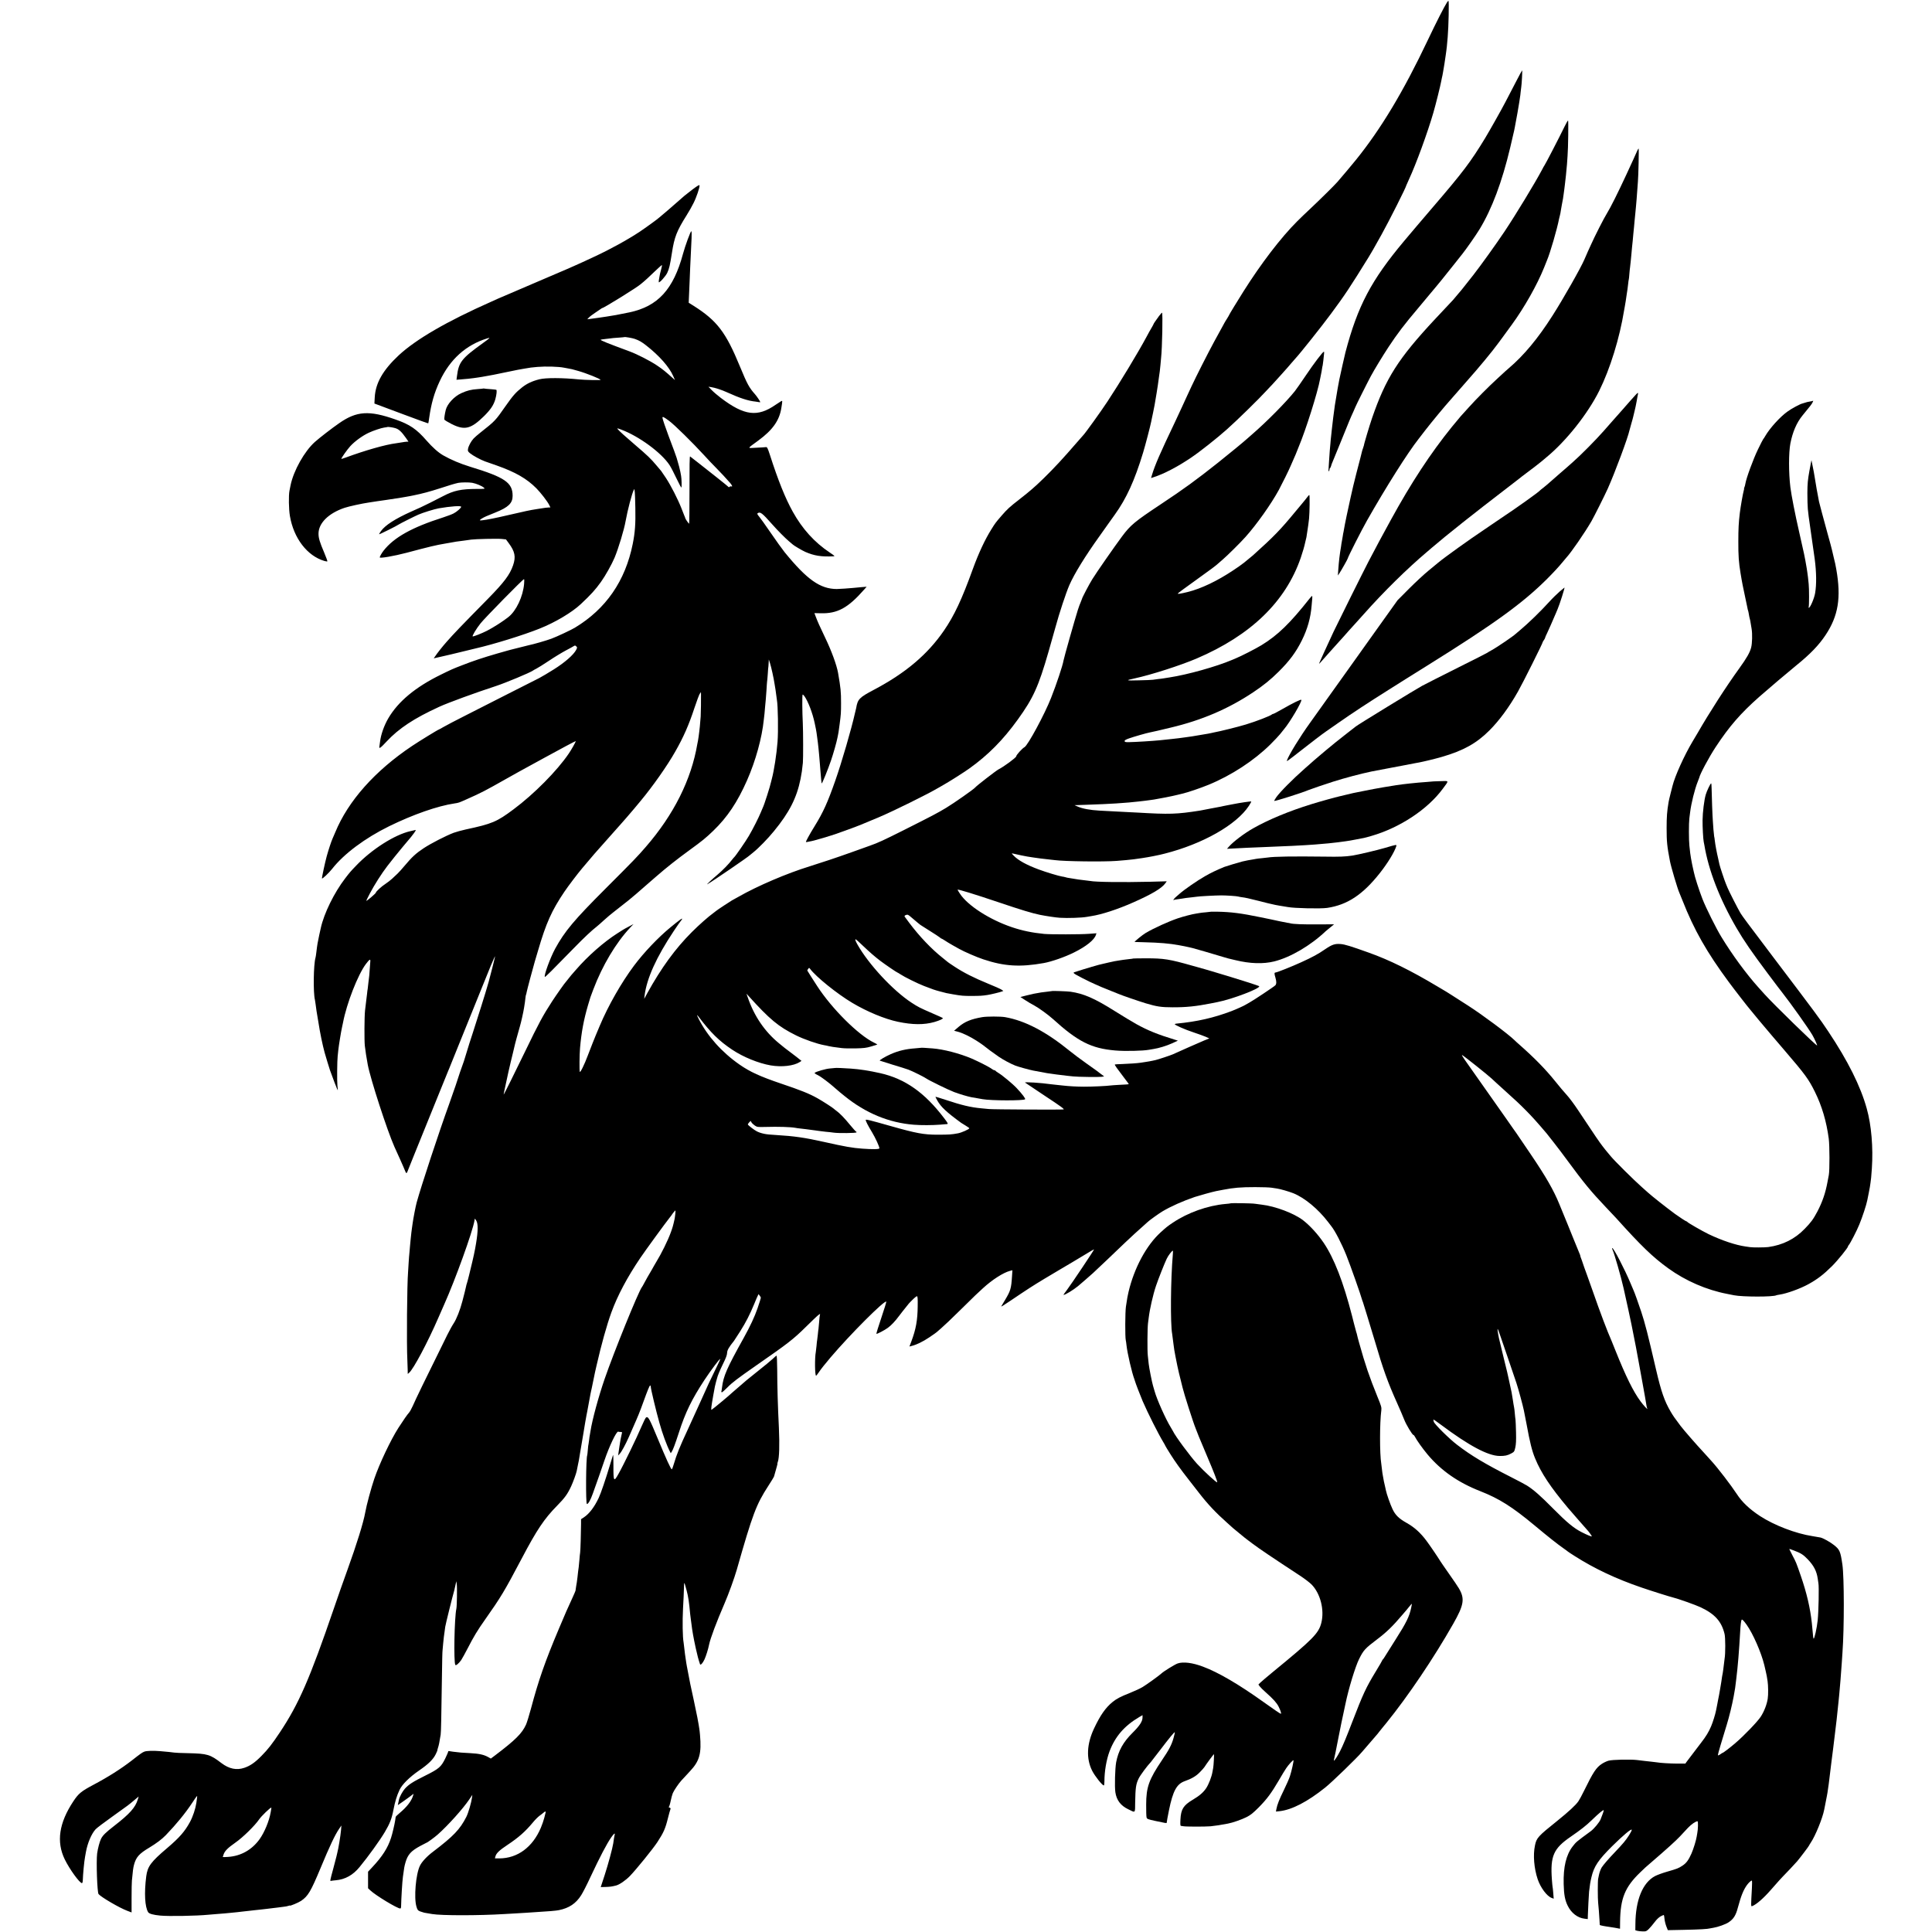 <?xml version="1.0" standalone="no"?>
<!DOCTYPE svg PUBLIC "-//W3C//DTD SVG 20010904//EN"
 "http://www.w3.org/TR/2001/REC-SVG-20010904/DTD/svg10.dtd">
<svg version="1.0" xmlns="http://www.w3.org/2000/svg"
 width="2966pt" height="2966pt" viewBox="0 0 2966 2966"
 preserveAspectRatio="xMidYMid meet">
<g transform="translate(0,2966) scale(0.1,-0.1)"
fill="#000000" stroke="none">
<path d="M22214 29623 c-43 -67 -167 -310 -294 -578 -373 -787 -718 -1362
-1104 -1840 -74 -91 -221 -266 -285 -339 -48 -55 -277 -280 -411 -406 -74 -69
-166 -157 -204 -196 -251 -250 -556 -649 -827 -1079 -94 -149 -219 -354 -219
-360 0 -3 -15 -28 -33 -57 -19 -29 -37 -60 -41 -68 -4 -8 -12 -24 -19 -35 -12
-20 -77 -138 -137 -250 -98 -181 -278 -536 -345 -680 -21 -44 -53 -114 -72
-155 -20 -41 -55 -118 -78 -170 -24 -52 -69 -149 -100 -215 -234 -490 -314
-674 -359 -824 l-15 -50 42 14 c152 48 362 157 568 296 137 92 403 302 555
438 160 142 500 475 614 601 18 19 60 64 94 100 33 36 90 99 126 139 36 41 76
86 90 101 14 16 45 52 70 81 25 29 50 57 55 63 75 80 409 500 546 686 222 300
282 391 579 870 44 71 75 126 198 346 121 218 382 736 382 759 0 2 18 43 41
92 109 235 285 716 374 1023 37 127 109 417 120 480 3 19 8 42 10 50 2 8 7 29
10 45 2 17 7 39 9 50 2 11 7 40 11 65 4 25 9 52 10 60 2 13 6 37 20 135 1 11
5 40 9 65 6 45 9 69 21 210 14 164 22 546 12 557 -3 2 -13 -9 -23 -24z"/>
<path d="M23280 28418 c-46 -90 -99 -190 -116 -223 -18 -33 -45 -85 -60 -115
-45 -88 -235 -426 -304 -540 -223 -367 -339 -521 -810 -1069 -163 -190 -358
-420 -434 -511 -507 -605 -713 -997 -901 -1710 -8 -30 -28 -118 -45 -195 -52
-233 -56 -255 -66 -314 -3 -18 -8 -43 -10 -55 -3 -18 -15 -90 -41 -246 -12
-79 -40 -302 -48 -385 -3 -33 -8 -76 -10 -95 -3 -19 -7 -66 -10 -105 -3 -38
-7 -88 -10 -110 -2 -22 -7 -94 -11 -159 -3 -66 -7 -130 -9 -143 -1 -12 2 -20
6 -17 5 3 9 14 9 24 0 10 4 21 9 24 5 3 12 18 16 33 3 15 15 45 25 68 10 22
66 159 125 305 134 331 149 368 191 458 19 41 34 76 34 78 0 7 194 394 235
469 60 111 181 309 270 445 135 205 241 345 467 612 117 139 242 289 278 333
36 44 67 82 70 85 3 3 21 25 40 50 19 25 43 54 52 65 9 11 58 72 108 135 50
63 102 129 115 145 57 70 216 297 272 390 188 311 342 721 467 1246 37 157 57
242 62 267 2 12 6 34 10 50 20 101 64 349 69 389 3 26 8 58 10 69 3 12 7 48
10 80 3 33 8 70 10 83 7 38 18 251 13 251 -2 0 -42 -73 -88 -162z"/>
<path d="M24017 27713 c-71 -147 -297 -584 -307 -593 -3 -3 -21 -34 -39 -70
-102 -193 -401 -686 -574 -945 -131 -196 -367 -524 -481 -670 -73 -93 -160
-203 -174 -220 -10 -11 -41 -49 -71 -84 -29 -35 -58 -70 -64 -76 -11 -11 -207
-220 -277 -295 -564 -605 -754 -904 -965 -1515 -39 -113 -129 -414 -126 -422
0 -2 -6 -21 -14 -44 -9 -23 -17 -51 -19 -63 -2 -12 -13 -55 -24 -96 -21 -77
-102 -393 -107 -420 -2 -8 -20 -87 -40 -175 -38 -168 -92 -426 -101 -485 -3
-19 -7 -42 -9 -50 -3 -8 -7 -33 -10 -55 -3 -22 -9 -53 -12 -70 -3 -16 -7 -39
-9 -50 -1 -11 -5 -33 -7 -50 -19 -105 -34 -233 -42 -355 l-6 -85 24 35 c27 40
127 217 127 225 0 18 214 439 297 585 294 518 623 1038 790 1250 6 8 53 69
104 135 91 118 307 379 380 459 20 23 73 84 119 136 45 52 108 124 140 160
184 207 388 453 480 580 30 41 58 80 63 85 4 6 70 96 146 200 193 264 390 614
495 875 21 52 42 104 46 115 47 109 156 483 185 637 2 11 6 27 9 36 3 9 8 31
11 47 3 17 7 41 9 55 3 14 10 52 15 85 6 33 13 71 16 84 2 14 7 45 10 70 3 25
7 55 9 66 2 11 7 47 10 80 4 33 11 96 16 140 5 44 12 121 16 170 3 50 7 108 9
130 10 119 15 545 8 545 -5 0 -31 -44 -56 -97z"/>
<path d="M25136 27348 c-12 -30 -95 -210 -168 -368 -131 -283 -247 -514 -298
-595 -44 -69 -187 -350 -247 -485 -11 -25 -32 -71 -47 -103 -14 -31 -37 -84
-51 -117 -52 -125 -328 -611 -492 -867 -223 -350 -438 -608 -668 -804 -21 -19
-47 -41 -56 -49 -8 -8 -60 -55 -114 -105 -134 -122 -335 -324 -446 -448 -51
-56 -107 -118 -124 -137 -18 -20 -79 -94 -137 -165 -326 -403 -624 -857 -935
-1425 -160 -292 -200 -367 -346 -645 -75 -144 -471 -940 -535 -1075 -84 -179
-222 -482 -222 -488 0 -4 12 7 26 23 14 17 56 64 93 105 37 41 92 102 121 135
30 33 66 74 81 90 15 17 37 41 49 54 22 27 155 174 180 201 8 9 69 76 135 150
307 346 670 703 975 960 36 30 67 57 70 60 5 5 165 139 200 167 153 122 259
208 275 221 11 10 49 40 85 67 35 28 87 68 115 90 77 61 101 80 376 292 140
109 270 209 289 223 18 14 38 30 44 35 6 6 36 28 66 50 57 41 231 175 240 185
3 3 34 29 70 59 302 248 634 666 811 1021 167 336 313 807 383 1240 3 19 7 44
10 55 8 41 19 113 31 198 4 27 8 56 10 65 1 10 6 46 10 82 4 36 8 67 10 70 2
3 6 41 9 85 4 44 8 91 11 105 2 14 7 54 10 90 3 36 8 88 11 115 3 28 7 73 9
100 3 28 7 70 10 95 2 25 7 74 10 110 3 36 7 81 10 100 2 19 7 69 10 110 4 41
8 86 10 100 2 14 7 61 10 105 4 44 8 96 10 115 2 19 6 80 10 135 4 55 9 116
10 135 8 86 17 510 11 510 -3 0 -12 -15 -20 -32z"/>
<path d="M10637 26756 c-54 -41 -112 -87 -130 -102 -18 -16 -82 -72 -142 -124
-61 -52 -112 -97 -115 -100 -3 -3 -32 -28 -65 -55 -33 -28 -62 -52 -65 -55
-14 -16 -209 -157 -300 -218 -181 -120 -458 -273 -695 -382 -38 -18 -106 -50
-150 -70 -44 -20 -114 -52 -155 -70 -41 -18 -97 -42 -125 -55 -27 -12 -263
-113 -523 -224 -259 -111 -496 -212 -525 -225 -28 -13 -74 -34 -102 -46 -688
-305 -1159 -579 -1424 -825 -242 -226 -356 -426 -368 -645 l-5 -95 43 -16 c24
-9 210 -78 412 -154 202 -76 369 -136 371 -134 3 2 9 40 15 84 31 220 78 385
162 564 157 335 402 555 728 656 55 17 49 10 -65 -72 -329 -237 -372 -292
-399 -510 l-7 -53 64 5 c80 6 166 15 198 20 14 2 45 7 70 10 25 3 83 13 130
22 47 8 94 17 105 19 11 2 88 17 170 35 225 46 227 47 295 58 97 17 123 21
210 28 133 11 327 5 410 -12 14 -3 40 -8 59 -11 54 -9 62 -11 156 -38 125 -35
345 -123 345 -138 0 -7 -246 -2 -330 7 -252 26 -513 27 -610 2 -114 -29 -191
-66 -266 -125 -97 -77 -140 -126 -253 -287 -158 -226 -158 -226 -388 -408 -40
-31 -86 -72 -102 -89 -40 -43 -79 -116 -86 -160 -5 -32 -2 -39 32 -67 44 -36
158 -98 228 -124 28 -10 109 -38 180 -63 288 -102 461 -201 610 -351 66 -67
167 -197 196 -254 l19 -39 -27 -1 c-30 -1 -40 -2 -178 -24 -137 -22 -106 -16
-580 -124 -152 -34 -277 -55 -296 -49 -7 2 8 16 32 30 41 24 67 35 204 90 200
80 265 143 265 256 0 203 -118 284 -653 447 -153 47 -294 107 -412 174 -77 44
-166 124 -257 228 -153 176 -256 246 -473 322 -407 144 -599 132 -868 -56
-111 -77 -295 -219 -372 -287 -160 -142 -329 -443 -374 -666 -6 -30 -13 -68
-17 -85 -14 -73 -11 -282 7 -387 58 -341 265 -611 527 -689 23 -7 45 -10 48
-7 3 3 -19 64 -49 135 -68 159 -87 222 -87 290 0 162 154 314 400 397 70 23
266 66 370 81 90 13 105 15 130 20 14 2 45 7 70 10 25 3 56 8 70 10 14 3 43 7
65 10 22 2 49 6 60 9 11 2 42 7 68 10 27 4 59 9 70 12 12 2 36 6 52 9 17 3 41
8 55 10 14 3 34 7 45 9 138 28 250 58 415 111 149 49 217 69 275 82 44 9 165
10 215 1 61 -11 151 -49 179 -75 20 -19 18 -19 -107 -19 -245 -1 -354 -24
-522 -112 -113 -59 -284 -145 -340 -170 -25 -11 -91 -41 -147 -66 -245 -110
-398 -208 -463 -298 -17 -23 -30 -45 -30 -50 0 -7 277 131 305 152 13 10 238
123 295 148 67 30 249 86 315 98 186 32 345 43 345 24 0 -19 -67 -78 -119
-104 -25 -13 -95 -39 -156 -59 -480 -153 -757 -307 -917 -512 -27 -35 -58 -89
-58 -102 0 -18 219 20 413 71 350 93 452 118 592 141 11 2 47 8 80 14 33 6 74
13 90 16 17 2 68 10 115 15 47 6 99 13 115 16 61 9 403 17 467 10 l66 -7 42
-57 c96 -129 112 -210 67 -341 -51 -146 -136 -259 -386 -514 -432 -439 -516
-527 -632 -658 -66 -74 -151 -182 -182 -230 l-18 -26 123 28 c68 15 209 48
313 74 105 25 197 48 206 50 279 64 735 205 984 305 239 95 497 249 631 375
157 147 224 221 310 341 69 96 166 270 210 374 59 142 147 433 169 562 29 164
99 430 126 478 7 13 9 13 10 0 0 -8 3 -26 5 -40 2 -14 6 -122 8 -240 5 -241
-5 -376 -40 -550 -114 -569 -412 -1000 -889 -1287 -64 -38 -274 -136 -359
-168 -84 -31 -280 -87 -351 -101 -19 -4 -241 -60 -275 -69 -8 -3 -33 -9 -55
-15 -46 -12 -42 -11 -155 -44 -214 -62 -370 -114 -535 -179 -141 -54 -170 -67
-326 -144 -390 -191 -657 -412 -809 -673 -63 -108 -112 -247 -125 -355 -3 -28
-8 -60 -10 -72 -10 -46 16 -29 110 73 188 202 423 357 810 534 132 61 562 218
875 320 145 48 517 203 560 234 8 6 33 20 55 31 22 11 108 64 190 119 83 56
200 127 260 159 61 32 118 63 127 70 14 9 21 8 35 -6 17 -16 16 -19 -2 -55
-40 -75 -173 -192 -340 -297 -87 -55 -191 -116 -229 -136 -39 -19 -253 -128
-476 -241 -223 -113 -520 -264 -661 -336 -141 -71 -288 -148 -327 -171 -39
-22 -72 -41 -75 -41 -10 0 -302 -179 -412 -253 -569 -381 -981 -844 -1179
-1327 -15 -36 -33 -78 -41 -95 -20 -45 -61 -169 -89 -270 -25 -90 -78 -337
-73 -341 8 -9 105 83 156 147 180 230 504 472 876 655 368 180 745 312 1005
350 61 9 62 9 185 64 227 101 272 124 610 315 202 114 156 88 580 320 258 142
485 262 485 258 0 -12 -68 -134 -109 -193 -179 -264 -534 -622 -846 -854 -258
-193 -329 -223 -735 -310 -63 -14 -147 -37 -185 -51 -119 -45 -349 -163 -461
-237 -117 -77 -182 -137 -292 -269 -39 -47 -89 -102 -109 -121 -21 -20 -58
-55 -83 -78 -25 -23 -69 -57 -99 -77 -63 -40 -151 -121 -151 -138 0 -10 -133
-125 -146 -125 -3 0 21 51 54 113 71 135 180 306 269 422 87 112 137 174 237
295 67 80 123 147 126 150 3 3 23 29 45 59 30 42 34 52 19 48 -10 -3 -44 -11
-74 -17 -240 -54 -593 -278 -835 -532 -85 -89 -95 -100 -166 -193 -169 -220
-325 -538 -374 -762 -2 -10 -13 -58 -24 -108 -11 -49 -22 -108 -26 -130 -3
-23 -7 -50 -9 -60 -2 -11 -7 -47 -10 -80 -4 -33 -9 -68 -12 -77 -31 -105 -37
-538 -9 -648 2 -8 6 -37 10 -65 6 -54 23 -164 31 -205 2 -14 7 -41 10 -60 28
-181 65 -359 98 -480 20 -70 62 -209 82 -270 32 -93 116 -311 120 -308 1 2 -1
35 -6 73 -7 66 -4 385 4 450 2 17 7 59 10 95 8 74 42 283 57 350 6 25 13 56
15 70 56 295 227 734 351 900 57 75 72 84 68 38 -2 -18 -6 -78 -10 -133 -3
-55 -8 -107 -10 -115 -2 -8 -6 -46 -10 -83 -3 -37 -8 -77 -10 -89 -3 -11 -7
-46 -10 -77 -4 -31 -8 -67 -10 -81 -5 -40 -15 -121 -21 -175 -10 -92 -12 -459
-3 -540 8 -70 27 -198 45 -290 41 -220 300 -1016 409 -1260 8 -16 46 -102 86
-190 39 -88 76 -172 81 -187 14 -39 24 -35 41 15 8 23 51 130 95 237 98 240
238 585 389 960 63 157 122 301 130 320 8 19 19 44 23 55 4 11 13 34 20 50 6
17 59 147 117 290 58 143 133 330 168 415 35 85 120 297 190 470 70 173 133
329 140 345 8 17 25 57 39 90 14 33 25 56 26 51 0 -11 -76 -313 -97 -386 -9
-30 -18 -59 -19 -65 -10 -42 -177 -576 -225 -720 -33 -99 -76 -234 -95 -300
-29 -100 -54 -176 -91 -275 -3 -8 -7 -19 -9 -25 -17 -59 -115 -348 -168 -493
-154 -424 -431 -1264 -499 -1512 -16 -58 -52 -244 -62 -320 -3 -25 -8 -56 -10
-70 -4 -24 -15 -115 -20 -170 -2 -14 -6 -61 -10 -105 -3 -44 -8 -96 -10 -115
-3 -19 -7 -82 -11 -140 -3 -58 -8 -123 -9 -145 -16 -192 -24 -1111 -11 -1360
2 -49 4 -117 5 -149 l1 -59 22 19 c68 60 284 466 448 844 39 91 80 183 90 205
170 380 434 1111 464 1285 3 14 5 27 5 30 1 3 11 -10 22 -28 30 -46 29 -161
-2 -347 -16 -94 -17 -99 -23 -125 -3 -14 -8 -36 -10 -50 -3 -14 -7 -34 -10
-45 -2 -11 -9 -42 -16 -70 -25 -110 -79 -326 -84 -333 -3 -5 -7 -22 -10 -38
-3 -16 -13 -56 -21 -89 -9 -33 -25 -96 -36 -140 -35 -135 -91 -277 -134 -341
-23 -34 -66 -113 -97 -175 -367 -743 -484 -985 -531 -1093 -19 -43 -46 -91
-59 -105 -24 -25 -88 -118 -161 -231 -118 -184 -293 -553 -371 -783 -48 -140
-120 -407 -139 -517 -28 -157 -131 -487 -271 -875 -59 -163 -154 -431 -211
-600 -369 -1077 -537 -1463 -828 -1900 -119 -179 -182 -260 -282 -361 -101
-103 -173 -153 -265 -184 -118 -40 -232 -16 -348 71 -177 135 -215 147 -512
154 -107 2 -204 6 -215 9 -21 4 -119 14 -215 22 -105 9 -211 6 -243 -7 -35
-14 -57 -29 -196 -138 -163 -126 -361 -252 -586 -371 -188 -100 -229 -133
-309 -254 -220 -332 -263 -621 -132 -891 74 -152 229 -365 264 -365 7 0 12 18
13 43 3 95 21 289 35 362 2 11 9 46 14 78 25 134 84 274 147 343 15 18 133
107 261 198 256 183 240 171 334 250 l67 56 -14 -46 c-37 -123 -123 -220 -362
-405 -130 -101 -176 -146 -202 -199 -22 -44 -49 -146 -60 -227 -15 -123 1
-596 22 -621 39 -47 321 -212 439 -256 l68 -26 0 223 c0 122 2 242 5 267 14
151 19 189 31 237 32 122 78 174 239 270 107 65 189 126 250 189 161 167 300
337 406 497 79 119 80 121 74 77 -3 -25 -9 -61 -11 -80 -13 -88 -53 -209 -97
-290 -79 -146 -162 -241 -350 -401 -251 -213 -302 -282 -322 -434 -33 -256
-21 -472 30 -552 16 -23 77 -41 185 -51 126 -13 559 -5 740 13 19 1 73 6 120
10 47 3 103 8 125 10 22 3 65 7 95 9 30 3 75 7 100 10 25 3 68 8 95 11 28 2
68 7 90 10 22 2 61 7 88 10 26 3 68 7 95 10 26 3 65 8 87 10 22 3 63 8 90 11
28 3 61 7 75 9 14 2 52 7 85 11 33 3 70 10 82 15 13 5 23 7 23 5 0 -11 135 46
174 73 106 73 147 143 295 497 144 347 223 514 288 609 l34 50 -6 -75 c-7 -82
-40 -282 -57 -345 -5 -22 -12 -47 -13 -56 -2 -9 -24 -93 -49 -187 -51 -188
-52 -193 -33 -187 6 2 39 6 72 9 143 12 265 80 365 203 134 162 313 411 388
538 76 128 106 204 132 340 25 128 51 215 93 305 39 85 155 199 302 300 139
95 215 169 254 249 16 33 28 61 26 61 -2 0 2 17 9 38 12 33 24 93 41 202 6 34
10 246 20 925 2 187 6 354 9 370 2 17 7 66 10 110 7 75 12 115 21 175 3 14 7
48 10 75 5 37 113 473 139 560 1 6 9 39 17 75 l14 65 7 -45 c7 -47 3 -340 -6
-377 -30 -135 -43 -819 -16 -863 9 -15 53 22 90 74 16 24 62 108 103 187 84
165 152 278 263 434 243 345 296 432 564 940 231 439 345 609 543 810 118 120
159 177 215 297 31 67 78 196 86 238 2 14 11 57 19 95 9 39 18 88 21 110 4 23
8 50 10 62 3 11 7 38 10 59 4 22 13 77 21 124 8 47 17 102 21 124 3 21 7 46 9
55 1 9 6 36 10 61 4 25 9 54 11 65 3 11 7 36 10 55 3 19 7 42 9 50 2 8 7 31
10 50 3 19 15 80 25 135 11 55 22 116 25 135 3 19 8 43 11 52 3 9 7 27 9 40 9
44 45 223 50 243 2 11 13 58 24 105 72 315 155 615 228 815 94 257 241 534
441 830 79 117 385 537 456 626 12 14 28 36 36 49 8 12 23 32 34 43 18 22 18
21 13 -38 -4 -33 -8 -69 -11 -80 -22 -100 -31 -131 -58 -205 -45 -125 -146
-329 -224 -455 -13 -22 -29 -49 -35 -60 -5 -11 -20 -36 -32 -57 -43 -71 -101
-174 -122 -215 -12 -23 -26 -48 -32 -55 -53 -70 -428 -993 -571 -1408 -93
-270 -189 -621 -217 -800 -4 -25 -9 -54 -11 -65 -3 -11 -7 -42 -10 -70 -3 -27
-7 -56 -9 -63 -3 -7 -8 -47 -11 -90 -3 -42 -8 -79 -9 -82 -20 -34 -25 -750 -5
-750 21 0 55 60 91 161 65 181 133 374 178 508 75 221 185 450 211 442 8 -3
25 -5 38 -5 12 -1 22 -3 22 -6 0 -3 -5 -25 -11 -50 -12 -51 -13 -58 -29 -160
-6 -41 -13 -91 -16 -110 l-5 -35 26 28 c26 27 88 141 137 252 14 33 45 103 68
155 75 169 101 232 156 385 70 194 96 255 106 255 4 0 8 -9 8 -19 0 -31 82
-375 132 -551 46 -167 114 -352 164 -448 l11 -22 15 22 c21 34 51 114 109 292
101 314 198 512 394 811 95 144 234 329 241 322 3 -2 -18 -50 -46 -106 -97
-197 -163 -338 -257 -551 -53 -118 -144 -318 -203 -445 -112 -240 -163 -366
-204 -506 -13 -46 -28 -85 -33 -86 -12 -4 -87 160 -219 479 -127 306 -143 335
-176 317 -8 -5 -41 -71 -73 -146 -64 -153 -277 -592 -350 -720 -72 -130 -79
-119 -78 127 1 107 -2 174 -7 160 -4 -14 -22 -72 -40 -130 -76 -252 -144 -451
-179 -526 -67 -142 -145 -244 -228 -299 l-43 -28 0 -71 c-1 -144 -9 -413 -14
-442 -3 -16 -8 -64 -11 -108 -3 -43 -8 -95 -11 -115 -3 -20 -6 -49 -9 -66 -2
-16 -7 -57 -10 -90 -4 -33 -9 -67 -10 -77 -2 -9 -7 -38 -11 -65 -3 -26 -8 -55
-9 -63 -2 -8 -19 -49 -38 -90 -74 -159 -129 -283 -221 -504 -209 -495 -308
-778 -426 -1221 -28 -104 -62 -213 -75 -242 -62 -136 -164 -237 -480 -476
l-60 -45 -43 24 c-65 36 -138 52 -270 59 -64 4 -130 8 -147 9 -98 10 -162 18
-177 22 -11 3 -18 0 -18 -7 0 -7 -20 -54 -44 -104 -65 -132 -97 -160 -308
-265 -190 -94 -253 -135 -313 -201 -35 -39 -81 -124 -90 -166 -2 -10 -7 -33
-11 -52 l-7 -34 89 62 c49 34 103 74 121 88 l32 25 -8 -29 c-24 -82 -94 -173
-205 -266 -33 -27 -61 -55 -62 -61 -1 -6 -5 -31 -8 -56 -10 -62 -43 -205 -63
-265 -50 -156 -135 -288 -292 -455 l-61 -65 0 -127 0 -127 33 -31 c80 -77 415
-280 462 -280 6 0 12 12 12 28 3 135 18 386 28 457 20 150 21 155 40 224 35
119 84 174 224 250 52 28 96 51 98 51 11 0 126 84 174 127 157 139 388 397
483 538 l47 70 -5 -40 c-10 -77 -56 -236 -87 -298 -98 -192 -196 -295 -509
-533 -95 -71 -173 -155 -203 -216 -64 -128 -95 -495 -54 -629 15 -51 21 -58
56 -73 22 -8 50 -17 63 -20 26 -5 79 -14 123 -21 143 -24 714 -24 1105 0 30 2
109 6 175 10 66 3 140 8 165 10 25 2 92 7 150 10 190 11 305 21 350 30 157 32
262 102 343 231 28 45 86 158 142 279 146 311 249 508 318 607 39 57 63 75 53
41 -3 -10 -8 -36 -11 -58 -3 -22 -8 -56 -11 -75 -12 -78 -76 -315 -132 -488
l-60 -183 76 2 c67 2 95 6 162 23 51 14 143 77 208 143 98 101 356 419 424
523 96 147 122 206 163 372 14 57 30 113 35 126 8 19 6 24 -13 32 -12 5 -17 9
-11 9 6 1 19 40 29 89 10 48 25 103 33 122 21 48 89 147 131 194 20 21 49 53
65 70 15 17 47 51 70 76 145 154 177 270 152 555 -3 39 -8 79 -10 90 -2 11 -7
43 -11 70 -5 28 -9 52 -10 55 -1 3 -5 25 -9 50 -5 25 -30 146 -56 270 -27 124
-51 237 -54 250 -22 113 -46 240 -51 265 -2 17 -7 39 -9 51 -2 12 -7 45 -11
74 -4 29 -8 60 -10 69 -1 9 -6 48 -10 86 -4 39 -9 79 -11 90 -15 79 -19 324
-9 515 9 169 12 226 15 335 2 88 3 87 40 -50 25 -94 38 -177 55 -365 4 -36 8
-72 10 -80 2 -8 6 -42 10 -75 10 -91 32 -215 66 -370 27 -120 39 -166 65 -244
7 -22 43 16 69 74 23 50 57 158 70 225 20 99 114 348 238 635 63 146 149 384
187 515 245 860 298 1000 485 1289 45 69 85 135 88 146 38 132 55 195 52 195
-3 0 0 11 5 25 23 60 29 263 17 525 -17 346 -25 620 -26 898 -1 131 -5 212
-11 210 -5 -1 -31 -24 -57 -49 -26 -25 -127 -108 -223 -184 -96 -77 -177 -142
-180 -145 -3 -3 -52 -45 -110 -95 -58 -49 -107 -92 -110 -95 -23 -25 -291
-249 -316 -263 -12 -7 -6 43 25 218 25 140 29 161 43 210 6 22 12 45 14 50 9
42 45 128 95 230 43 87 60 133 61 165 1 42 27 87 106 185 4 6 46 71 94 145 89
141 148 256 218 425 22 55 46 111 53 123 l11 24 18 -22 c10 -12 18 -28 18 -34
0 -7 -23 -80 -51 -162 -45 -130 -113 -276 -212 -454 -260 -467 -312 -586 -333
-760 -3 -30 -8 -58 -10 -62 -3 -4 0 -9 5 -13 6 -3 45 31 88 75 69 72 155 137
446 340 483 335 568 401 757 588 91 90 178 173 194 184 27 20 28 20 23 2 -3
-10 -9 -59 -12 -108 -4 -50 -8 -98 -10 -107 -2 -10 -7 -49 -10 -86 -4 -37 -8
-75 -10 -83 -2 -8 -7 -49 -10 -90 -4 -41 -9 -84 -11 -95 -18 -88 -15 -365 4
-365 4 0 23 24 42 52 33 50 96 129 180 228 299 352 830 884 856 857 3 -3 -31
-114 -76 -247 -45 -133 -79 -244 -76 -247 7 -7 124 54 176 92 53 39 112 101
174 185 22 30 43 57 46 60 3 3 21 25 40 50 59 76 63 81 119 136 29 30 60 54
67 54 11 0 14 -30 12 -152 -2 -217 -27 -354 -97 -541 l-30 -79 27 7 c78 18
179 67 277 133 61 41 112 77 115 81 3 3 34 31 70 61 36 30 169 156 295 281
237 234 255 250 346 333 140 129 311 238 412 265 l39 10 -6 -92 c-12 -189 -22
-222 -106 -363 -29 -49 -55 -93 -58 -97 -7 -13 21 4 134 80 277 187 344 230
524 339 107 64 204 122 215 128 32 18 414 245 483 288 35 22 65 38 67 36 4 -5
-345 -527 -412 -616 -34 -45 -60 -82 -57 -82 26 0 147 73 223 135 47 39 187
161 230 200 78 72 336 317 497 472 66 64 223 207 294 269 25 21 47 42 50 45
15 17 173 131 226 162 127 76 316 160 496 221 74 24 277 80 328 90 14 3 61 12
105 20 165 32 270 41 495 41 107 0 220 -4 250 -9 30 -4 66 -10 80 -12 56 -8
183 -45 255 -73 173 -70 379 -240 533 -441 23 -30 46 -60 50 -65 57 -71 157
-264 230 -445 61 -152 223 -610 247 -700 1 -3 4 -12 8 -20 3 -8 31 -98 62
-200 80 -260 90 -294 120 -395 127 -434 198 -633 345 -960 40 -88 87 -199 106
-247 31 -81 126 -238 143 -238 5 0 13 -10 20 -23 32 -62 118 -182 196 -276
209 -249 470 -431 813 -565 287 -113 486 -238 832 -526 216 -180 344 -281 435
-345 39 -27 72 -52 75 -55 3 -3 49 -34 103 -68 306 -195 638 -351 1027 -484
145 -50 447 -145 485 -153 65 -15 344 -113 422 -150 219 -103 322 -218 368
-410 14 -57 14 -304 1 -375 -4 -23 -14 -107 -21 -170 -1 -14 -5 -38 -8 -55 -7
-33 -13 -68 -22 -135 -3 -25 -8 -52 -10 -60 -2 -8 -7 -35 -10 -60 -4 -25 -10
-63 -15 -85 -5 -22 -11 -53 -14 -70 -3 -16 -10 -55 -16 -85 -6 -30 -13 -66
-16 -80 -12 -61 -48 -177 -75 -241 -38 -89 -77 -154 -153 -252 -85 -110 -197
-258 -222 -292 l-21 -30 -124 0 c-114 1 -257 9 -319 20 -14 2 -47 6 -75 9 -27
3 -72 8 -100 11 -27 3 -84 10 -125 15 -106 12 -375 6 -435 -10 -27 -7 -74 -29
-103 -48 -88 -58 -133 -126 -277 -420 -30 -62 -68 -132 -84 -155 -40 -59 -151
-161 -321 -298 -303 -243 -322 -264 -346 -382 -31 -145 -14 -351 42 -517 44
-130 141 -260 214 -287 l32 -12 -7 87 c-4 48 -8 89 -10 92 -2 3 -6 55 -11 115
-26 363 25 477 291 659 155 107 233 168 321 253 110 107 184 168 184 151 0
-12 -19 -67 -48 -138 -18 -46 -100 -144 -149 -181 -229 -168 -225 -165 -279
-234 -101 -129 -146 -317 -139 -580 4 -163 20 -247 62 -332 54 -111 152 -187
259 -199 l49 -6 1 53 c2 79 15 328 19 369 12 104 18 143 36 220 39 167 103
263 320 479 164 163 299 276 299 249 0 -22 -67 -129 -122 -193 -27 -33 -89
-100 -137 -150 -94 -98 -178 -195 -203 -235 -16 -27 -36 -81 -43 -121 -3 -13
-8 -37 -11 -54 -7 -31 -7 -305 0 -365 6 -49 17 -192 21 -270 2 -36 4 -68 4
-71 1 -4 22 -10 49 -15 26 -4 49 -8 52 -9 3 0 30 -5 60 -9 30 -4 62 -9 70 -11
8 -2 30 -6 48 -9 l32 -6 1 107 c4 359 75 533 309 758 83 80 74 72 165 150 243
209 382 335 445 402 36 38 91 97 122 131 53 56 120 102 148 102 11 0 8 -125
-4 -182 -3 -13 -7 -36 -9 -53 -8 -55 -49 -189 -80 -260 -45 -101 -79 -148
-139 -187 -63 -41 -76 -46 -238 -93 -69 -20 -151 -50 -183 -67 -190 -101 -299
-369 -301 -737 l-1 -94 30 -9 c17 -4 54 -9 83 -9 49 -2 57 1 94 37 22 22 62
69 89 105 32 43 66 75 94 90 24 13 46 21 48 19 3 -3 7 -30 10 -60 3 -30 15
-81 28 -114 l23 -58 250 5 c237 5 362 12 396 22 8 2 33 7 55 10 65 10 187 53
231 83 77 51 112 106 144 229 48 178 85 269 138 343 28 38 62 69 75 70 5 0 6
-51 2 -112 -16 -286 -16 -288 3 -281 63 23 174 119 288 250 122 139 158 179
183 204 38 37 192 201 221 235 40 47 180 232 180 238 0 3 14 25 30 50 69 102
179 372 204 501 4 17 9 41 11 55 15 72 26 129 31 159 3 18 7 41 9 50 3 18 12
80 19 131 4 29 21 167 41 335 3 22 14 110 25 195 11 85 22 178 25 205 3 28 10
84 15 125 11 83 17 142 35 315 4 39 8 81 10 95 2 14 7 59 10 100 8 99 14 163
20 230 7 79 13 161 20 270 3 52 8 120 10 150 28 379 27 1154 -1 1350 -30 204
-41 230 -129 300 -61 48 -165 106 -208 116 -12 3 -67 12 -122 21 -256 39 -587
166 -805 308 -163 107 -276 214 -358 340 -84 129 -293 402 -388 505 -18 19
-42 46 -54 60 -12 14 -43 48 -68 75 -105 112 -306 343 -352 404 -92 122 -113
152 -153 220 -94 160 -145 306 -223 641 -126 544 -170 716 -229 894 -44 132
-102 294 -115 321 -5 11 -28 65 -51 120 -87 209 -257 535 -278 535 -5 0 -3
-13 5 -29 25 -50 131 -418 169 -589 33 -145 116 -526 120 -552 3 -19 11 -55
16 -80 14 -60 91 -466 104 -545 3 -16 8 -41 10 -55 10 -50 15 -78 40 -220 15
-80 33 -182 41 -228 8 -45 17 -99 20 -120 3 -20 9 -41 12 -47 17 -31 -59 51
-102 110 -112 150 -229 388 -386 781 -28 71 -55 138 -60 149 -65 146 -176 439
-291 770 -44 127 -85 239 -89 250 -9 21 -70 193 -74 210 -2 6 -8 23 -14 38 -7
16 -12 33 -12 39 0 5 -7 24 -15 41 -8 18 -48 117 -90 220 -41 104 -81 203 -89
220 -15 36 -56 136 -128 312 -87 213 -204 418 -442 769 -185 273 -210 310
-218 321 -5 5 -72 102 -151 215 -119 171 -412 587 -645 916 -30 43 -46 71 -35
66 32 -17 387 -300 452 -360 14 -13 46 -43 71 -66 25 -23 72 -66 106 -96 202
-182 249 -226 347 -325 92 -92 173 -182 320 -355 12 -14 63 -79 114 -145 51
-66 96 -124 100 -130 5 -5 53 -71 108 -145 247 -336 359 -472 580 -705 78 -82
153 -162 166 -176 385 -428 560 -597 799 -770 265 -192 589 -333 905 -393 44
-9 91 -18 105 -21 128 -26 606 -27 650 0 3 2 25 6 49 10 111 16 317 91 441
159 140 77 233 148 366 280 88 88 244 281 244 302 0 4 6 15 14 23 22 26 122
219 159 311 48 116 109 302 123 374 2 11 12 63 23 115 11 53 23 121 26 151 4
30 9 66 10 80 2 14 7 77 11 140 22 323 -7 666 -78 920 -95 344 -290 734 -591
1185 -132 198 -183 267 -852 1150 -401 530 -463 614 -495 665 -38 63 -178 338
-199 390 -7 19 -20 50 -28 68 -18 41 -90 259 -97 292 -2 14 -12 55 -20 92 -21
88 -44 210 -51 273 -3 28 -7 57 -10 65 -2 8 -7 56 -11 105 -3 50 -7 108 -9
130 -6 65 -18 403 -19 497 0 48 -4 84 -8 82 -14 -9 -65 -116 -82 -173 -24 -81
-48 -272 -49 -396 -1 -104 9 -286 18 -330 3 -11 7 -31 9 -45 63 -387 236 -834
496 -1280 115 -197 230 -363 478 -695 143 -191 177 -235 220 -290 134 -170
407 -555 465 -655 31 -53 79 -160 72 -160 -19 0 -667 631 -805 785 -35 39 -79
88 -99 110 -183 204 -399 498 -564 769 -79 128 -240 451 -292 586 -51 130
-120 346 -131 408 -3 15 -9 43 -14 62 -5 19 -11 49 -14 65 -3 17 -10 55 -16
85 -10 59 -14 87 -25 194 -10 88 -10 344 -1 421 4 33 9 76 12 95 17 137 70
353 117 470 12 30 22 57 23 60 9 52 148 313 250 468 212 322 384 520 671 774
163 143 424 364 573 486 209 169 342 307 445 462 196 294 242 574 165 1010
-14 80 -16 86 -40 185 -12 50 -23 100 -26 111 -2 12 -33 129 -70 260 -69 252
-113 417 -120 447 -2 9 -7 27 -10 40 -8 31 -63 342 -70 397 -3 25 -15 85 -25
134 -10 49 -19 94 -20 100 0 6 -14 -65 -31 -159 -26 -144 -31 -197 -32 -345 0
-96 3 -206 7 -245 4 -38 10 -90 13 -115 3 -25 21 -155 41 -290 43 -295 39
-267 52 -365 26 -200 29 -386 6 -520 -13 -80 -75 -225 -96 -225 -5 0 -7 5 -3
11 8 13 8 288 0 354 -2 22 -7 69 -11 105 -4 36 -9 70 -10 75 -1 6 -5 33 -9 60
-4 28 -14 82 -21 120 -8 39 -17 85 -20 102 -3 18 -37 169 -75 335 -62 270
-119 561 -135 688 -27 221 -27 529 0 672 35 177 95 317 185 428 130 158 142
174 156 203 9 16 12 27 7 24 -5 -3 -28 -8 -52 -12 -24 -3 -55 -11 -70 -17 -14
-5 -34 -11 -43 -13 -33 -7 -164 -77 -227 -123 -114 -81 -271 -254 -343 -378
-12 -22 -25 -41 -29 -44 -4 -3 -41 -75 -82 -160 -72 -148 -179 -440 -193 -526
-3 -21 -10 -47 -15 -56 -5 -10 -8 -18 -5 -18 3 0 0 -15 -5 -32 -13 -45 -48
-245 -60 -343 -18 -145 -23 -248 -23 -435 -1 -222 7 -327 34 -490 5 -30 12
-73 16 -95 3 -22 23 -123 45 -225 22 -102 42 -198 45 -214 3 -16 6 -32 8 -35
2 -3 7 -22 10 -41 7 -45 14 -77 20 -98 3 -9 8 -35 11 -57 4 -22 10 -62 15 -90
13 -77 9 -224 -7 -285 -19 -76 -68 -162 -182 -320 -204 -282 -461 -682 -641
-995 -10 -16 -45 -76 -78 -131 -127 -213 -271 -532 -307 -681 -3 -10 -16 -63
-30 -118 -14 -55 -28 -113 -30 -130 -24 -141 -30 -225 -30 -400 0 -207 7 -275
51 -505 17 -89 117 -427 144 -485 5 -11 27 -65 49 -120 176 -449 373 -795 711
-1252 87 -118 307 -401 320 -413 3 -3 35 -41 70 -85 35 -44 67 -82 70 -85 3
-3 39 -45 80 -95 41 -49 182 -216 314 -369 320 -373 371 -443 467 -637 108
-218 178 -455 213 -719 14 -107 15 -488 1 -560 -4 -19 -13 -66 -20 -105 -31
-170 -79 -308 -155 -454 -64 -120 -96 -164 -195 -266 -152 -157 -336 -249
-560 -280 -52 -7 -245 -8 -280 -1 -11 2 -42 7 -70 10 -149 21 -362 92 -565
189 -99 48 -323 177 -328 189 -2 4 -8 8 -14 8 -7 0 -113 69 -173 113 -136 100
-355 273 -420 332 -6 6 -49 44 -95 85 -115 101 -414 398 -470 466 -25 31 -52
63 -60 72 -8 9 -39 47 -67 84 -49 63 -102 140 -376 553 -58 88 -137 194 -175
235 -38 41 -120 138 -181 215 -148 183 -314 353 -550 561 -25 21 -56 50 -70
64 -98 96 -490 388 -711 530 -252 161 -322 207 -337 215 -10 6 -70 41 -133 79
-411 246 -742 409 -1060 522 -274 98 -364 126 -430 131 -87 7 -132 -8 -236
-79 -107 -74 -191 -120 -369 -201 -142 -65 -373 -157 -394 -157 -19 0 -20 -18
-2 -76 18 -61 18 -98 0 -120 -15 -18 -344 -237 -403 -268 -27 -14 -54 -30 -60
-34 -15 -11 -146 -70 -209 -94 -278 -105 -528 -162 -849 -193 -10 -1 -20 -4
-23 -7 -11 -11 158 -85 290 -128 72 -24 155 -54 185 -67 l55 -25 -80 -32 c-69
-29 -394 -172 -480 -212 -35 -16 -229 -80 -265 -88 -14 -3 -36 -8 -50 -11 -34
-7 -67 -13 -115 -20 -22 -4 -51 -8 -65 -10 -54 -8 -172 -16 -279 -20 -62 -1
-114 -5 -117 -8 -5 -5 36 -64 139 -198 43 -55 77 -102 75 -104 -2 -2 -62 -6
-135 -9 -72 -4 -141 -9 -152 -11 -39 -7 -286 -19 -401 -18 -102 0 -234 7 -325
18 -16 2 -59 6 -95 10 -36 3 -76 8 -90 10 -144 21 -407 38 -394 25 5 -4 145
-98 311 -208 234 -154 298 -201 280 -204 -31 -6 -1080 -1 -1147 6 -30 3 -82 8
-115 11 -165 15 -305 49 -542 128 -90 30 -163 52 -163 48 0 -3 14 -29 30 -58
56 -98 138 -175 365 -341 6 -4 36 -23 68 -42 31 -19 57 -37 57 -41 0 -15 -119
-68 -175 -78 -105 -19 -127 -20 -308 -21 -218 0 -326 20 -732 135 -317 90
-375 104 -375 91 0 -19 35 -87 97 -189 51 -84 113 -219 113 -246 0 -15 -104
-17 -265 -5 -151 11 -260 30 -590 104 -289 65 -458 89 -730 105 -94 5 -150 11
-185 19 -47 10 -79 21 -111 37 -42 21 -139 96 -139 107 0 5 10 19 21 31 l22
23 14 -24 c8 -13 31 -34 51 -48 35 -23 44 -24 157 -21 206 6 391 0 468 -14 11
-3 43 -7 71 -10 28 -3 67 -7 86 -10 40 -6 84 -12 151 -20 25 -3 55 -7 65 -9
11 -2 52 -7 90 -11 38 -3 95 -9 127 -14 73 -10 334 -7 344 4 5 4 2 10 -5 12
-7 3 -49 51 -95 106 -78 97 -161 182 -210 216 -12 8 -28 21 -35 28 -20 19
-170 116 -252 162 -121 69 -260 125 -561 226 -316 107 -477 180 -637 292 -270
188 -492 436 -626 700 -32 64 -33 75 -4 37 187 -247 317 -375 518 -509 171
-114 403 -208 590 -241 172 -29 356 -8 448 52 l26 17 -30 24 c-16 14 -72 57
-124 96 -109 82 -104 78 -190 149 -220 180 -382 417 -481 706 l-20 57 32 -35
c324 -359 458 -471 729 -605 125 -62 327 -132 434 -151 17 -2 47 -9 66 -14 35
-8 75 -15 200 -30 36 -5 133 -7 215 -5 127 3 164 7 240 30 49 14 91 28 93 29
1 2 -21 15 -50 29 -239 114 -647 520 -873 868 -60 92 -149 232 -152 239 -1 3
5 14 13 25 15 20 15 20 30 1 89 -121 415 -384 649 -523 225 -134 497 -247 697
-289 227 -48 405 -49 562 -4 80 23 140 51 129 60 -4 5 -77 38 -161 74 -191 83
-217 96 -321 164 -285 187 -657 588 -829 893 -32 57 -40 84 -23 77 5 -2 52
-43 103 -93 106 -101 185 -170 273 -237 74 -56 253 -178 261 -178 3 0 24 -13
47 -28 59 -40 266 -142 362 -179 143 -55 163 -62 242 -83 100 -27 102 -28 203
-45 132 -23 156 -25 295 -25 123 1 151 2 235 15 47 7 189 41 219 53 l24 9 -29
20 c-16 11 -110 53 -209 93 -212 87 -371 167 -509 258 -56 36 -103 69 -106 72
-3 3 -39 32 -80 65 -171 135 -358 332 -510 535 -35 47 -67 90 -72 97 -12 15
26 36 50 28 9 -3 40 -26 67 -51 28 -25 66 -57 85 -72 19 -15 37 -29 40 -32 3
-3 66 -43 140 -89 74 -46 144 -92 156 -102 11 -11 24 -19 28 -19 4 0 26 -13
49 -28 23 -16 78 -49 122 -74 44 -24 89 -50 100 -56 70 -40 269 -127 370 -160
323 -108 566 -122 930 -57 120 22 321 92 460 161 187 92 315 194 339 272 l8
24 -109 -8 c-137 -11 -594 -11 -693 -2 -184 18 -338 50 -495 103 -342 115
-681 333 -799 515 -20 30 -36 57 -36 61 0 11 255 -67 620 -190 361 -122 520
-170 645 -196 90 -18 247 -42 305 -45 121 -8 340 0 415 14 11 2 40 7 65 11
160 24 403 103 645 210 286 126 440 218 494 294 l22 31 -253 -7 c-419 -10
-843 -5 -922 12 -12 2 -48 7 -81 10 -50 4 -130 16 -270 40 -11 2 -27 6 -35 9
-8 3 -28 7 -45 9 -52 8 -245 66 -360 109 -188 70 -314 139 -385 213 -33 35
-34 36 -10 31 105 -24 164 -36 220 -46 36 -5 76 -12 90 -14 37 -7 176 -24 245
-31 33 -3 74 -8 90 -10 149 -20 747 -27 945 -12 58 5 122 10 143 12 59 4 174
19 250 31 77 12 98 16 167 29 109 22 109 22 180 40 582 148 1100 441 1292 733
22 34 39 65 36 67 -5 5 -174 -20 -273 -40 -38 -8 -86 -17 -105 -20 -19 -3 -42
-8 -50 -10 -8 -2 -26 -6 -40 -9 -14 -2 -83 -15 -155 -29 -71 -14 -143 -28
-160 -31 -363 -57 -470 -60 -965 -31 -36 2 -117 6 -180 9 -114 5 -276 14 -400
21 -147 8 -265 30 -340 64 l-45 20 45 1 c25 1 90 3 145 5 140 4 379 15 445 20
30 2 91 7 135 10 44 3 96 7 115 10 19 2 64 6 100 10 59 6 129 15 235 30 67 10
296 55 360 72 33 8 65 16 70 17 85 19 279 85 409 138 350 144 697 371 947 618
63 63 131 135 150 159 19 24 46 58 60 75 91 106 284 435 266 452 -9 9 -130
-50 -285 -139 -74 -42 -139 -77 -146 -77 -7 0 -16 -4 -21 -9 -22 -21 -240
-106 -400 -154 -118 -36 -395 -105 -495 -123 -14 -3 -32 -7 -40 -9 -8 -2 -28
-6 -45 -9 -16 -3 -73 -12 -125 -21 -52 -9 -108 -19 -125 -21 -16 -2 -61 -8
-100 -14 -75 -11 -135 -18 -202 -25 -41 -5 -67 -7 -188 -20 -123 -12 -367 -27
-474 -29 -53 -1 -65 2 -67 16 -1 12 16 23 69 42 77 27 272 83 322 92 17 3 66
14 110 24 44 10 139 33 210 50 475 113 882 287 1264 542 157 105 264 191 387
313 169 167 269 302 359 483 87 175 135 346 150 532 4 41 8 92 10 113 2 20 1
37 -3 37 -4 0 -20 -17 -37 -38 -300 -380 -490 -565 -739 -717 -86 -53 -313
-169 -401 -205 -11 -4 -36 -15 -55 -23 -235 -100 -679 -225 -955 -267 -38 -6
-81 -13 -95 -15 -14 -3 -50 -7 -80 -10 -30 -4 -66 -8 -80 -11 -14 -3 -113 -7
-220 -9 -201 -5 -207 -2 -65 29 256 55 706 200 955 306 832 356 1365 871 1598
1545 30 87 58 184 68 235 3 14 7 33 10 42 7 22 13 54 19 103 3 22 8 51 10 65
6 33 13 92 21 160 9 91 12 360 4 360 -5 0 -19 -14 -31 -32 -12 -17 -50 -63
-83 -103 -34 -40 -79 -94 -101 -121 -229 -278 -329 -381 -649 -669 -10 -9
-101 -84 -136 -112 -29 -24 -106 -78 -165 -117 -249 -166 -496 -284 -703 -335
-111 -27 -155 -34 -151 -23 2 6 119 92 259 192 242 173 332 241 355 264 6 6
39 35 75 65 67 57 271 258 350 347 171 191 394 505 513 724 50 93 154 303 182
371 15 35 38 89 52 119 14 30 32 73 40 95 8 22 21 54 28 70 110 260 295 847
330 1045 3 19 10 53 15 75 5 22 12 60 15 85 4 24 8 47 10 50 1 3 6 37 10 75 3
39 9 85 11 103 3 17 2 32 -3 32 -17 -1 -153 -180 -276 -363 -70 -104 -146
-213 -168 -241 -132 -166 -435 -473 -659 -666 -35 -30 -68 -59 -74 -65 -43
-40 -284 -238 -446 -367 -331 -263 -521 -402 -885 -643 -393 -261 -460 -316
-589 -489 -111 -149 -395 -556 -458 -659 -47 -75 -158 -287 -158 -301 0 -3 -9
-25 -19 -49 -11 -23 -31 -78 -45 -122 -42 -132 -214 -737 -220 -777 -11 -72
-107 -361 -191 -573 -97 -248 -357 -730 -408 -756 -34 -18 -127 -120 -127
-141 0 -19 -190 -159 -270 -199 -36 -18 -341 -254 -360 -279 -20 -26 -330
-243 -445 -312 -142 -85 -203 -117 -650 -342 -307 -154 -397 -196 -520 -239
-55 -20 -183 -65 -285 -102 -226 -81 -461 -159 -640 -215 -348 -107 -802 -301
-1094 -468 -45 -25 -90 -50 -101 -56 -29 -16 -228 -148 -241 -160 -7 -6 -24
-20 -40 -31 -76 -54 -221 -182 -334 -295 -255 -255 -468 -548 -685 -940 l-46
-85 6 50 c33 265 181 590 447 990 55 83 104 152 108 155 4 3 13 16 20 29 13
25 -40 -13 -180 -128 -188 -155 -404 -382 -557 -586 -195 -261 -397 -615 -527
-925 -27 -63 -54 -128 -61 -145 -16 -36 -74 -185 -122 -310 -53 -142 -116
-269 -123 -250 -7 20 -5 266 4 365 21 243 56 431 123 660 35 119 36 123 81
240 139 367 347 716 566 949 l51 54 -70 -37 c-38 -20 -79 -42 -89 -49 -11 -6
-51 -32 -90 -57 -209 -133 -456 -351 -636 -560 -36 -41 -67 -77 -70 -80 -3 -3
-21 -25 -40 -50 -19 -25 -37 -47 -40 -50 -17 -15 -148 -201 -214 -302 -141
-217 -206 -337 -414 -768 -155 -321 -331 -674 -331 -665 0 6 4 28 9 50 5 22
11 51 14 65 2 14 14 68 26 120 12 52 23 104 25 115 12 54 57 246 70 295 8 30
16 66 19 80 6 33 61 236 86 320 19 63 54 220 65 290 13 80 15 97 20 144 3 27
7 52 10 56 2 3 7 20 9 36 7 38 101 390 126 474 11 36 33 110 49 165 123 422
210 616 405 905 61 90 203 277 273 360 84 100 169 200 191 225 43 48 256 289
267 301 13 14 135 151 158 178 10 12 42 48 71 81 29 33 80 92 112 131 32 39
77 93 99 119 181 217 409 540 530 755 128 224 209 409 296 673 33 100 69 195
79 212 l20 30 1 -30 c2 -65 -2 -293 -5 -345 -9 -116 -18 -216 -22 -235 -2 -11
-6 -42 -9 -70 -3 -27 -8 -57 -10 -65 -2 -8 -7 -31 -10 -50 -93 -550 -362
-1088 -794 -1585 -129 -149 -178 -200 -617 -639 -482 -482 -625 -653 -772
-921 -75 -138 -176 -414 -158 -433 6 -5 110 98 452 449 147 151 268 265 347
326 16 12 65 56 110 97 45 41 109 95 142 120 98 76 124 97 235 185 58 47 107
88 110 92 4 5 35 32 194 169 16 14 70 61 121 105 150 131 319 265 505 400 202
147 254 189 369 300 216 208 371 439 519 775 132 300 229 651 257 930 4 36 8
79 11 95 2 17 6 64 9 105 3 41 8 89 10 105 2 17 7 82 11 145 3 63 8 122 9 131
2 9 7 63 11 120 3 57 8 111 10 119 1 8 3 35 4 60 l2 45 18 -55 c20 -63 58
-235 71 -324 5 -32 11 -70 14 -85 2 -14 7 -51 11 -81 3 -30 8 -63 10 -74 17
-89 23 -483 10 -646 -15 -191 -53 -437 -87 -565 -6 -22 -12 -47 -14 -55 -11
-58 -105 -352 -124 -387 -5 -10 -19 -43 -31 -73 -33 -82 -123 -259 -184 -363
-48 -83 -208 -314 -225 -327 -4 -3 -17 -18 -30 -35 -56 -73 -143 -162 -226
-233 -93 -78 -180 -161 -156 -147 86 49 627 419 651 445 3 3 28 23 55 45 79
63 223 210 317 326 235 286 349 511 407 799 19 98 24 132 36 250 6 61 5 482
-1 605 -9 171 -11 436 -3 441 4 2 16 -8 27 -23 58 -82 126 -261 158 -413 21
-101 21 -99 29 -150 10 -69 13 -90 20 -150 3 -30 8 -71 10 -90 2 -19 7 -66 10
-105 3 -38 7 -92 10 -120 3 -27 7 -84 10 -125 8 -112 16 -184 19 -188 6 -6 98
220 142 350 37 108 86 281 100 353 2 11 6 31 9 45 6 26 7 34 24 160 20 151 22
176 22 324 0 179 -5 229 -46 467 -21 118 -100 336 -198 539 -87 183 -113 240
-142 316 l-23 61 93 -2 c260 -8 423 81 671 364 l38 43 -89 -7 c-50 -4 -101 -9
-115 -11 -39 -5 -222 -17 -255 -17 -255 1 -457 144 -801 566 -37 46 -131 177
-234 327 -62 91 -131 187 -153 214 -32 38 -37 50 -26 57 40 25 66 6 223 -171
84 -95 199 -211 256 -259 30 -25 57 -48 60 -51 14 -15 146 -93 192 -113 137
-60 248 -77 432 -68 26 1 21 6 -55 57 -237 158 -423 364 -570 629 -114 205
-224 478 -350 870 -37 113 -43 125 -67 120 -9 -1 -73 -6 -142 -9 -144 -7 -148
-21 30 110 220 161 324 308 354 499 19 118 19 117 -4 105 -11 -6 -48 -30 -83
-54 -279 -194 -480 -169 -842 105 -49 37 -112 91 -140 120 l-50 51 44 -6 c58
-9 161 -42 241 -79 199 -90 322 -131 440 -143 25 -3 51 -7 58 -9 6 -3 12 -1
12 3 0 10 -51 86 -80 119 -92 104 -119 155 -230 423 -218 530 -352 706 -713
935 l-75 47 3 72 c2 39 6 143 10 231 3 88 8 198 10 245 3 47 7 141 10 210 3
69 8 173 11 233 3 62 1 107 -4 107 -12 0 -93 -220 -127 -345 -148 -549 -386
-809 -824 -901 -110 -23 -113 -23 -151 -30 -19 -4 -44 -8 -55 -11 -11 -2 -36
-6 -55 -9 -19 -2 -57 -9 -85 -14 -27 -5 -88 -14 -135 -20 -47 -6 -103 -14
-125 -17 l-40 -5 25 27 c14 15 59 49 100 76 41 27 80 54 87 59 7 6 14 10 17
10 24 0 540 320 591 367 11 10 33 28 48 40 16 12 83 74 149 138 66 63 123 115
128 115 4 0 -1 -29 -11 -65 -10 -36 -18 -68 -18 -70 0 -3 -5 -30 -11 -60 -6
-31 -10 -61 -8 -67 7 -19 105 89 131 144 30 66 41 111 72 310 37 238 73 331
225 573 35 55 82 138 105 185 46 90 99 248 93 274 -2 11 -29 -4 -101 -58z
m-891 -2299 c67 -24 105 -46 174 -100 202 -158 354 -330 416 -472 l26 -60 -29
26 c-119 107 -159 140 -249 200 -104 70 -300 170 -415 213 -346 128 -456 172
-447 181 1 2 31 6 65 10 34 3 72 8 85 10 13 3 66 8 118 11 52 4 96 7 97 9 7 5
124 -15 159 -28z m526 -1258 c83 -61 357 -331 538 -528 52 -58 133 -143 180
-190 82 -83 149 -156 218 -234 33 -39 42 -63 18 -54 -7 3 -19 0 -25 -6 -8 -8
-14 -9 -19 -1 -4 5 -83 70 -177 144 -93 74 -222 175 -285 225 -63 50 -120 94
-126 98 -7 4 -10 -144 -9 -513 0 -286 -2 -520 -6 -520 -7 0 -59 76 -59 86 0 3
-6 20 -14 37 -8 18 -28 70 -46 117 -52 133 -161 347 -236 461 -38 57 -71 106
-74 109 -3 3 -35 41 -72 85 -85 102 -138 153 -328 315 -154 132 -242 211 -269
244 -12 14 -2 12 55 -9 274 -102 620 -356 744 -547 20 -31 68 -122 105 -202
38 -80 72 -143 75 -141 8 5 4 136 -4 180 -4 17 -9 46 -12 65 -5 31 -24 102
-56 210 -9 31 -50 142 -125 340 -43 113 -93 261 -93 276 0 23 15 17 102 -47z
m-4210 -110 c58 -15 100 -53 169 -151 l40 -58 -26 -1 c-14 -1 -28 -2 -32 -3
-9 -2 -110 -18 -133 -21 -161 -20 -471 -108 -772 -219 -38 -14 -68 -23 -68
-20 0 15 93 146 138 195 69 75 186 160 282 205 73 34 190 73 237 80 26 3 49 7
51 9 5 4 76 -5 114 -16z m1984 -2392 c-17 -195 -120 -414 -240 -509 -81 -65
-233 -162 -331 -212 -82 -41 -195 -86 -217 -86 -17 0 53 117 120 201 64 81
648 676 666 678 5 1 6 -32 2 -72z m14979 -11522 c15 -44 72 -210 127 -370 55
-159 113 -330 129 -380 27 -80 100 -350 113 -416 14 -69 39 -197 43 -219 48
-266 83 -407 130 -519 92 -224 235 -440 505 -761 30 -35 281 -324 288 -330 22
-21 81 -102 78 -106 -6 -6 -65 18 -156 64 -119 60 -227 149 -438 362 -189 192
-304 293 -404 355 -25 16 -135 74 -245 130 -398 202 -610 329 -825 494 -122
93 -349 318 -359 355 -4 17 -7 33 -5 35 1 1 54 -35 116 -82 427 -319 719 -476
898 -479 81 -1 123 7 181 39 45 24 47 28 62 91 11 50 14 110 11 232 -2 91 -6
179 -8 195 -3 17 -8 62 -11 100 -3 39 -8 77 -10 85 -2 8 -7 33 -10 55 -3 23
-7 52 -10 65 -3 13 -7 40 -10 60 -3 20 -7 45 -9 55 -7 33 -47 219 -51 235 -2
8 -10 44 -18 80 -9 36 -40 166 -71 290 -58 236 -62 257 -73 330 -8 60 -1 50
32 -45z m4517 -3319 c104 -39 142 -63 210 -134 94 -98 138 -184 154 -299 3
-26 8 -57 10 -68 11 -49 3 -436 -11 -570 -12 -117 -51 -292 -63 -281 -3 3 -6
22 -8 43 -3 38 -7 82 -19 198 -25 231 -79 462 -170 725 -69 200 -72 207 -125
307 -27 52 -50 97 -50 99 0 7 7 5 72 -20z m-727 -1140 c97 -137 222 -421 270
-616 16 -67 35 -150 39 -175 2 -16 8 -50 12 -75 10 -66 12 -206 2 -269 -13
-87 -55 -195 -106 -274 -48 -75 -258 -294 -392 -408 -79 -68 -185 -149 -195
-149 -3 0 -19 -10 -35 -22 -16 -12 -33 -19 -36 -15 -3 3 15 75 41 159 26 84
53 173 60 198 7 25 23 77 35 115 37 120 81 301 105 430 23 124 24 133 39 260
26 208 44 436 61 735 5 99 14 169 22 183 7 12 31 -11 78 -77z m-22651 -2828
c-2 -13 -7 -36 -9 -53 -24 -134 -94 -303 -169 -409 -117 -163 -285 -259 -482
-273 -46 -3 -84 -4 -84 -2 0 2 6 21 13 41 19 53 62 97 179 179 117 81 300 261
367 359 35 51 169 180 186 180 2 0 2 -10 -1 -22z m4212 -55 c-2 -10 -12 -47
-21 -83 -9 -35 -32 -103 -52 -150 -126 -298 -358 -469 -637 -470 l-68 0 7 28
c12 50 60 96 184 178 173 115 276 206 393 347 31 38 76 83 99 100 24 17 53 40
63 49 25 23 39 23 32 1z"/>
<path d="M17793 24808 c-53 -73 -83 -116 -83 -122 0 -3 -14 -29 -31 -58 -18
-29 -52 -91 -77 -138 -129 -241 -412 -709 -601 -995 -100 -152 -345 -492 -370
-515 -3 -3 -49 -54 -101 -115 -206 -239 -349 -393 -510 -550 -131 -128 -205
-192 -374 -324 -148 -115 -181 -146 -265 -242 -96 -111 -100 -116 -161 -214
-100 -160 -196 -366 -285 -610 -169 -468 -286 -716 -443 -945 -253 -368 -590
-653 -1077 -910 -223 -118 -248 -143 -271 -280 -3 -14 -7 -33 -10 -42 -3 -9
-7 -26 -9 -37 -54 -242 -203 -755 -302 -1036 -118 -337 -186 -486 -315 -695
-78 -126 -141 -241 -135 -247 2 -2 24 1 48 7 24 6 57 13 74 16 33 7 259 74
345 104 143 49 348 126 415 155 17 8 68 29 115 48 47 19 103 43 125 52 238
102 732 346 905 447 19 12 55 32 80 46 88 49 317 194 402 255 288 206 517 437
744 752 236 327 317 505 471 1040 52 181 101 355 109 385 53 197 158 516 211
638 77 175 242 443 459 746 52 72 76 107 139 196 21 30 66 93 100 140 177 246
304 523 434 952 35 115 110 402 125 478 3 14 7 36 10 50 3 14 10 48 16 75 5
28 12 61 15 75 3 14 8 36 10 50 28 162 37 220 50 305 8 55 17 120 20 145 3 25
7 56 10 70 2 14 7 57 10 95 3 39 8 88 10 110 17 149 28 695 14 695 -4 0 -24
-24 -46 -52z"/>
<path d="M7418 23695 c-1 -1 -39 -5 -83 -8 -103 -7 -162 -22 -253 -63 -109
-49 -216 -165 -239 -258 -15 -61 -26 -135 -21 -148 4 -8 53 -38 110 -67 200
-101 296 -78 497 119 102 101 149 170 175 260 19 68 27 138 15 146 -5 2 -46 7
-91 10 -46 3 -88 7 -95 9 -6 2 -13 2 -15 0z"/>
<path d="M25030 23509 c-58 -66 -116 -132 -130 -148 -14 -15 -52 -58 -85 -96
-33 -37 -65 -73 -70 -79 -6 -6 -61 -69 -124 -141 -121 -138 -361 -380 -476
-480 -38 -33 -73 -64 -79 -70 -6 -5 -61 -53 -121 -105 -134 -116 -174 -151
-194 -170 -9 -8 -37 -31 -61 -50 -25 -19 -47 -37 -50 -41 -21 -26 -367 -273
-600 -427 -80 -54 -147 -99 -150 -102 -3 -3 -52 -36 -110 -75 -215 -143 -607
-424 -701 -503 -13 -11 -80 -66 -149 -123 -69 -56 -204 -182 -300 -278 l-175
-176 -325 -455 c-178 -250 -419 -588 -535 -750 -116 -162 -225 -315 -243 -340
-17 -25 -35 -49 -39 -55 -5 -5 -16 -21 -25 -35 -20 -29 -47 -67 -178 -249
-153 -213 -320 -484 -353 -574 -9 -24 10 -10 218 153 146 115 328 254 381 290
12 8 100 70 195 136 207 145 451 305 764 502 127 79 246 155 265 167 19 13
163 103 320 200 1034 644 1477 964 1854 1341 90 90 181 188 226 244 25 30 53
63 63 75 81 88 283 382 388 562 43 75 203 394 252 503 112 251 309 781 333
895 1 6 14 51 28 101 15 50 28 100 30 110 2 10 11 46 19 79 9 33 23 101 32
150 8 50 18 100 21 113 2 12 1 22 -3 21 -5 0 -55 -54 -113 -120z"/>
<path d="M23942 20577 c-39 -34 -109 -102 -154 -152 -139 -153 -327 -335 -453
-440 -33 -28 -62 -52 -65 -55 -35 -35 -297 -213 -376 -255 -26 -14 -52 -29
-59 -35 -6 -5 -209 -109 -451 -229 -241 -121 -491 -247 -554 -281 -92 -50
-978 -592 -1015 -622 -5 -5 -66 -52 -135 -105 -112 -87 -261 -207 -330 -266
-14 -12 -52 -44 -85 -72 -33 -27 -75 -63 -94 -80 -19 -16 -39 -34 -45 -40 -6
-5 -47 -41 -91 -80 -193 -170 -388 -367 -444 -448 -18 -27 -31 -50 -29 -53 8
-8 440 129 523 166 27 12 259 91 375 128 187 59 427 123 595 158 16 3 173 33
305 58 106 20 359 68 378 72 12 2 32 6 45 8 70 13 261 59 352 86 330 96 532
208 728 404 152 151 306 360 442 601 70 122 386 755 378 755 -2 0 5 13 16 29
12 16 21 33 21 38 0 6 15 41 34 79 27 57 71 157 136 309 4 11 15 36 23 55 31
71 113 331 105 330 -2 -1 -36 -29 -76 -63z"/>
<path d="M22007 17664 c-1 -1 -49 -5 -107 -9 -140 -9 -374 -34 -470 -50 -14
-2 -97 -16 -185 -30 -88 -15 -225 -40 -305 -57 -80 -16 -154 -31 -165 -33 -11
-2 -58 -13 -105 -25 -47 -11 -96 -23 -109 -26 -56 -12 -297 -79 -426 -119
-343 -106 -657 -236 -894 -370 -136 -76 -309 -207 -375 -283 l-29 -33 94 5
c118 7 297 15 459 21 290 10 649 28 797 40 183 15 260 22 352 34 42 6 99 13
126 17 28 3 95 15 150 26 55 10 111 21 125 24 14 3 66 16 115 31 435 126 860
406 1094 723 98 132 101 122 -29 118 -61 -2 -112 -4 -113 -4z"/>
<path d="M21265 16644 c-134 -39 -411 -104 -505 -119 -106 -16 -199 -20 -420
-16 -492 6 -781 2 -881 -14 -13 -2 -53 -6 -89 -10 -36 -3 -74 -8 -85 -10 -11
-3 -36 -7 -55 -10 -42 -6 -95 -16 -155 -30 -40 -9 -255 -74 -280 -84 -123 -51
-207 -91 -295 -142 -120 -68 -314 -202 -390 -269 -29 -25 -57 -49 -63 -55 -18
-15 -43 -50 -32 -43 6 4 32 9 58 12 26 3 57 8 69 10 25 6 98 15 168 22 25 2
54 6 65 8 26 6 291 20 375 20 79 0 241 -11 261 -18 8 -3 32 -7 54 -10 52 -6
113 -20 260 -57 66 -17 128 -33 138 -35 9 -2 25 -6 35 -8 56 -14 112 -25 145
-30 62 -10 108 -17 128 -21 99 -19 503 -28 604 -13 309 46 546 202 811 538
118 150 222 320 249 408 8 29 9 29 -170 -24z"/>
<path d="M18597 15664 c-1 -1 -37 -5 -79 -9 -43 -3 -90 -9 -105 -12 -15 -2
-37 -6 -48 -8 -59 -8 -201 -45 -286 -74 -138 -47 -366 -150 -489 -223 -51 -30
-182 -137 -170 -139 3 0 64 -2 135 -4 247 -6 400 -19 545 -46 30 -6 66 -12 80
-15 14 -2 48 -10 75 -16 28 -7 52 -13 55 -13 33 -8 316 -90 470 -137 36 -11
72 -21 80 -23 8 -2 56 -13 105 -25 224 -55 429 -61 595 -20 250 62 559 243
794 466 6 5 37 31 69 57 l58 47 -253 -1 c-226 -2 -375 4 -418 16 -8 3 -31 7
-50 9 -19 3 -75 14 -125 25 -49 11 -101 22 -115 25 -14 2 -90 18 -170 35 -295
61 -451 81 -668 85 -46 0 -84 0 -85 0z"/>
<path d="M17398 14945 c-2 -2 -30 -6 -63 -9 -33 -4 -73 -9 -90 -11 -16 -3 -46
-7 -65 -10 -48 -7 -81 -13 -159 -31 -36 -9 -75 -18 -86 -20 -52 -9 -260 -70
-444 -130 -10 -3 -11 -7 -2 -18 13 -15 230 -127 321 -165 30 -13 73 -32 95
-42 22 -10 87 -36 145 -59 58 -22 114 -45 125 -50 47 -21 310 -111 415 -143
168 -50 237 -61 410 -61 210 -1 361 15 585 59 44 9 91 18 105 21 227 43 681
218 639 245 -15 9 -252 86 -429 139 -91 27 -162 49 -295 89 -16 6 -149 43
-295 84 -359 102 -441 115 -717 115 -106 0 -193 -2 -195 -3z"/>
<path d="M16148 14445 c-2 -1 -32 -5 -68 -9 -57 -5 -124 -15 -210 -32 -14 -3
-65 -15 -115 -27 l-90 -23 75 -49 c41 -27 104 -64 139 -82 63 -33 212 -141
283 -205 385 -349 590 -453 958 -485 145 -13 425 -7 520 11 14 3 43 7 65 11
82 12 203 49 289 88 l89 41 -39 12 c-272 83 -424 145 -599 242 -67 37 -200
118 -336 203 -305 192 -473 265 -674 294 -49 7 -281 15 -287 10z"/>
<path d="M15080 14045 c-170 -29 -269 -69 -364 -150 l-69 -59 54 -14 c75 -19
198 -78 300 -145 48 -31 93 -62 100 -69 21 -19 155 -119 229 -169 75 -51 182
-108 259 -139 45 -17 210 -63 271 -75 50 -10 198 -37 215 -40 53 -9 222 -31
305 -40 30 -3 73 -8 95 -10 67 -8 398 -12 438 -6 l38 6 -53 40 c-29 21 -57 43
-63 48 -5 4 -77 56 -160 114 -82 58 -195 142 -250 187 -367 299 -686 466 -995
521 -71 12 -277 12 -350 0z"/>
<path d="M14137 13574 c-1 -1 -40 -4 -87 -8 -142 -10 -257 -37 -375 -89 -87
-39 -179 -93 -168 -100 4 -2 91 -30 193 -61 102 -30 212 -65 245 -77 52 -18
251 -117 280 -139 32 -24 343 -176 419 -204 87 -33 214 -70 266 -80 14 -2 53
-9 87 -15 35 -6 75 -13 90 -16 132 -23 627 -24 650 -1 10 9 -41 77 -127 169
-59 64 -219 197 -285 237 -22 13 -41 28 -43 32 -2 4 -9 8 -16 8 -8 0 -24 8
-37 18 -36 29 -202 113 -312 161 -186 79 -432 143 -602 156 -98 8 -175 12
-178 9z"/>
<path d="M12817 13264 c-1 -1 -35 -4 -75 -7 -66 -5 -212 -47 -236 -68 -4 -4
16 -19 46 -33 51 -24 177 -119 279 -210 25 -23 54 -48 65 -56 11 -8 42 -33 69
-56 323 -262 681 -411 1065 -441 114 -9 284 -8 400 1 52 5 101 9 108 9 21 1
14 16 -47 95 -297 390 -599 602 -979 687 -170 38 -310 60 -452 70 -90 7 -239
13 -243 9z"/>
<path d="M18889 11186 c-2 -2 -35 -6 -74 -9 -275 -24 -581 -133 -812 -289 -78
-52 -99 -69 -186 -148 -218 -199 -403 -542 -491 -910 -16 -67 -19 -86 -41
-230 -12 -82 -14 -469 -2 -516 3 -11 8 -46 11 -77 14 -125 82 -420 123 -527 3
-8 7 -19 8 -25 6 -26 81 -220 117 -305 77 -179 243 -509 319 -633 16 -26 29
-50 29 -53 0 -3 35 -60 77 -127 77 -122 155 -231 289 -402 39 -49 107 -137
152 -195 134 -173 257 -304 433 -460 46 -41 86 -77 89 -80 3 -3 41 -35 85 -70
44 -36 82 -67 85 -70 3 -3 61 -48 130 -99 111 -83 290 -204 725 -489 72 -47
153 -109 180 -137 136 -139 200 -389 150 -589 -41 -162 -130 -251 -740 -751
-93 -77 -182 -152 -198 -168 l-28 -28 20 -28 c11 -15 53 -57 93 -92 114 -101
167 -160 197 -219 30 -59 46 -110 34 -110 -8 0 -113 71 -262 178 -383 274
-697 458 -934 546 -159 60 -302 78 -387 49 -42 -14 -217 -122 -250 -154 -31
-30 -228 -172 -290 -209 -36 -22 -122 -61 -191 -89 -145 -57 -206 -89 -269
-140 -107 -87 -189 -204 -284 -406 -113 -240 -123 -463 -29 -650 43 -84 155
-225 179 -225 5 0 9 28 9 63 0 152 30 330 78 459 87 230 228 393 457 528 l50
29 0 -35 c0 -60 -44 -128 -154 -237 -143 -141 -218 -277 -251 -452 -17 -94
-25 -374 -12 -460 18 -121 81 -205 198 -261 114 -56 104 -65 106 104 4 227 12
282 53 367 23 49 135 200 186 252 6 6 72 92 147 190 139 183 217 277 223 270
2 -2 -7 -44 -21 -93 -30 -104 -68 -176 -175 -334 -202 -300 -244 -416 -244
-685 -1 -93 2 -182 6 -196 7 -24 17 -28 130 -53 163 -35 178 -38 179 -29 3 27
13 83 35 192 60 295 118 402 240 446 105 37 171 75 228 132 32 32 66 69 75 83
27 44 142 200 147 200 5 0 -4 -174 -11 -210 -3 -14 -8 -41 -11 -60 -12 -76
-58 -193 -96 -251 -45 -67 -104 -118 -209 -180 -142 -85 -179 -145 -187 -301
-4 -79 -2 -98 9 -99 8 0 23 -3 34 -5 34 -8 335 -8 420 -1 68 7 127 16 265 41
72 13 214 63 285 99 65 33 100 61 190 151 126 128 192 217 307 413 44 76 95
161 114 188 33 50 104 128 111 122 7 -7 -29 -170 -54 -245 -14 -42 -56 -138
-93 -213 -69 -140 -103 -225 -115 -292 l-7 -38 58 6 c187 21 426 144 699 363
103 82 489 456 565 547 25 30 206 239 225 261 6 6 24 28 40 50 17 21 45 56 63
78 18 23 39 48 46 56 333 411 728 997 1025 1520 166 291 181 387 88 545 -16
28 -84 128 -151 223 -66 95 -126 180 -131 190 -43 70 -160 243 -217 319 -91
122 -185 207 -303 273 -119 67 -174 120 -218 214 -32 66 -91 234 -101 287 -2
13 -9 42 -14 64 -6 22 -13 54 -16 70 -3 17 -10 53 -15 82 -6 28 -13 78 -16
110 -3 32 -8 69 -10 83 -25 148 -25 628 1 821 5 42 -1 64 -61 210 -125 309
-184 480 -280 825 -14 50 -28 101 -30 114 -2 13 -9 37 -15 54 -5 17 -21 76
-35 131 -14 55 -27 107 -29 115 -134 521 -275 883 -435 1120 -91 134 -210 264
-317 347 -138 106 -425 215 -633 239 -31 3 -78 10 -105 14 -49 8 -370 13 -377
6z m-884 -788 c-33 -374 -39 -1065 -10 -1216 3 -19 12 -92 21 -162 6 -52 16
-116 29 -180 3 -14 10 -50 16 -80 6 -30 12 -59 13 -65 2 -5 6 -28 11 -50 4
-22 21 -92 37 -155 16 -63 31 -123 33 -133 21 -91 164 -539 203 -632 11 -27
33 -81 47 -120 15 -38 73 -176 128 -305 103 -241 160 -390 154 -396 -10 -10
-198 163 -308 282 -104 113 -339 430 -372 504 -4 8 -18 33 -32 55 -78 125
-215 431 -250 559 -8 28 -19 67 -25 86 -15 51 -58 266 -65 330 -3 30 -10 89
-14 130 -9 78 -6 425 3 495 3 22 8 60 11 85 16 134 67 357 112 490 34 102 129
341 164 415 23 50 81 125 95 125 2 0 2 -28 -1 -62z m3659 -5422 c-28 -134 -75
-229 -239 -486 -61 -96 -129 -204 -151 -240 -21 -36 -42 -66 -46 -68 -5 -2 -8
-7 -8 -12 0 -4 -45 -82 -100 -172 -149 -245 -196 -346 -364 -783 -87 -227
-140 -355 -184 -440 -38 -75 -83 -144 -93 -145 -3 0 0 22 7 49 7 28 15 65 18
83 3 18 24 123 46 233 22 110 42 209 44 220 2 11 16 76 31 145 14 69 28 134
31 145 46 226 152 573 209 686 68 137 93 163 275 301 144 108 242 203 390 378
30 36 57 67 60 70 3 3 22 26 43 53 21 26 40 47 41 47 2 0 -2 -29 -10 -64z"/>
</g>
</svg>
